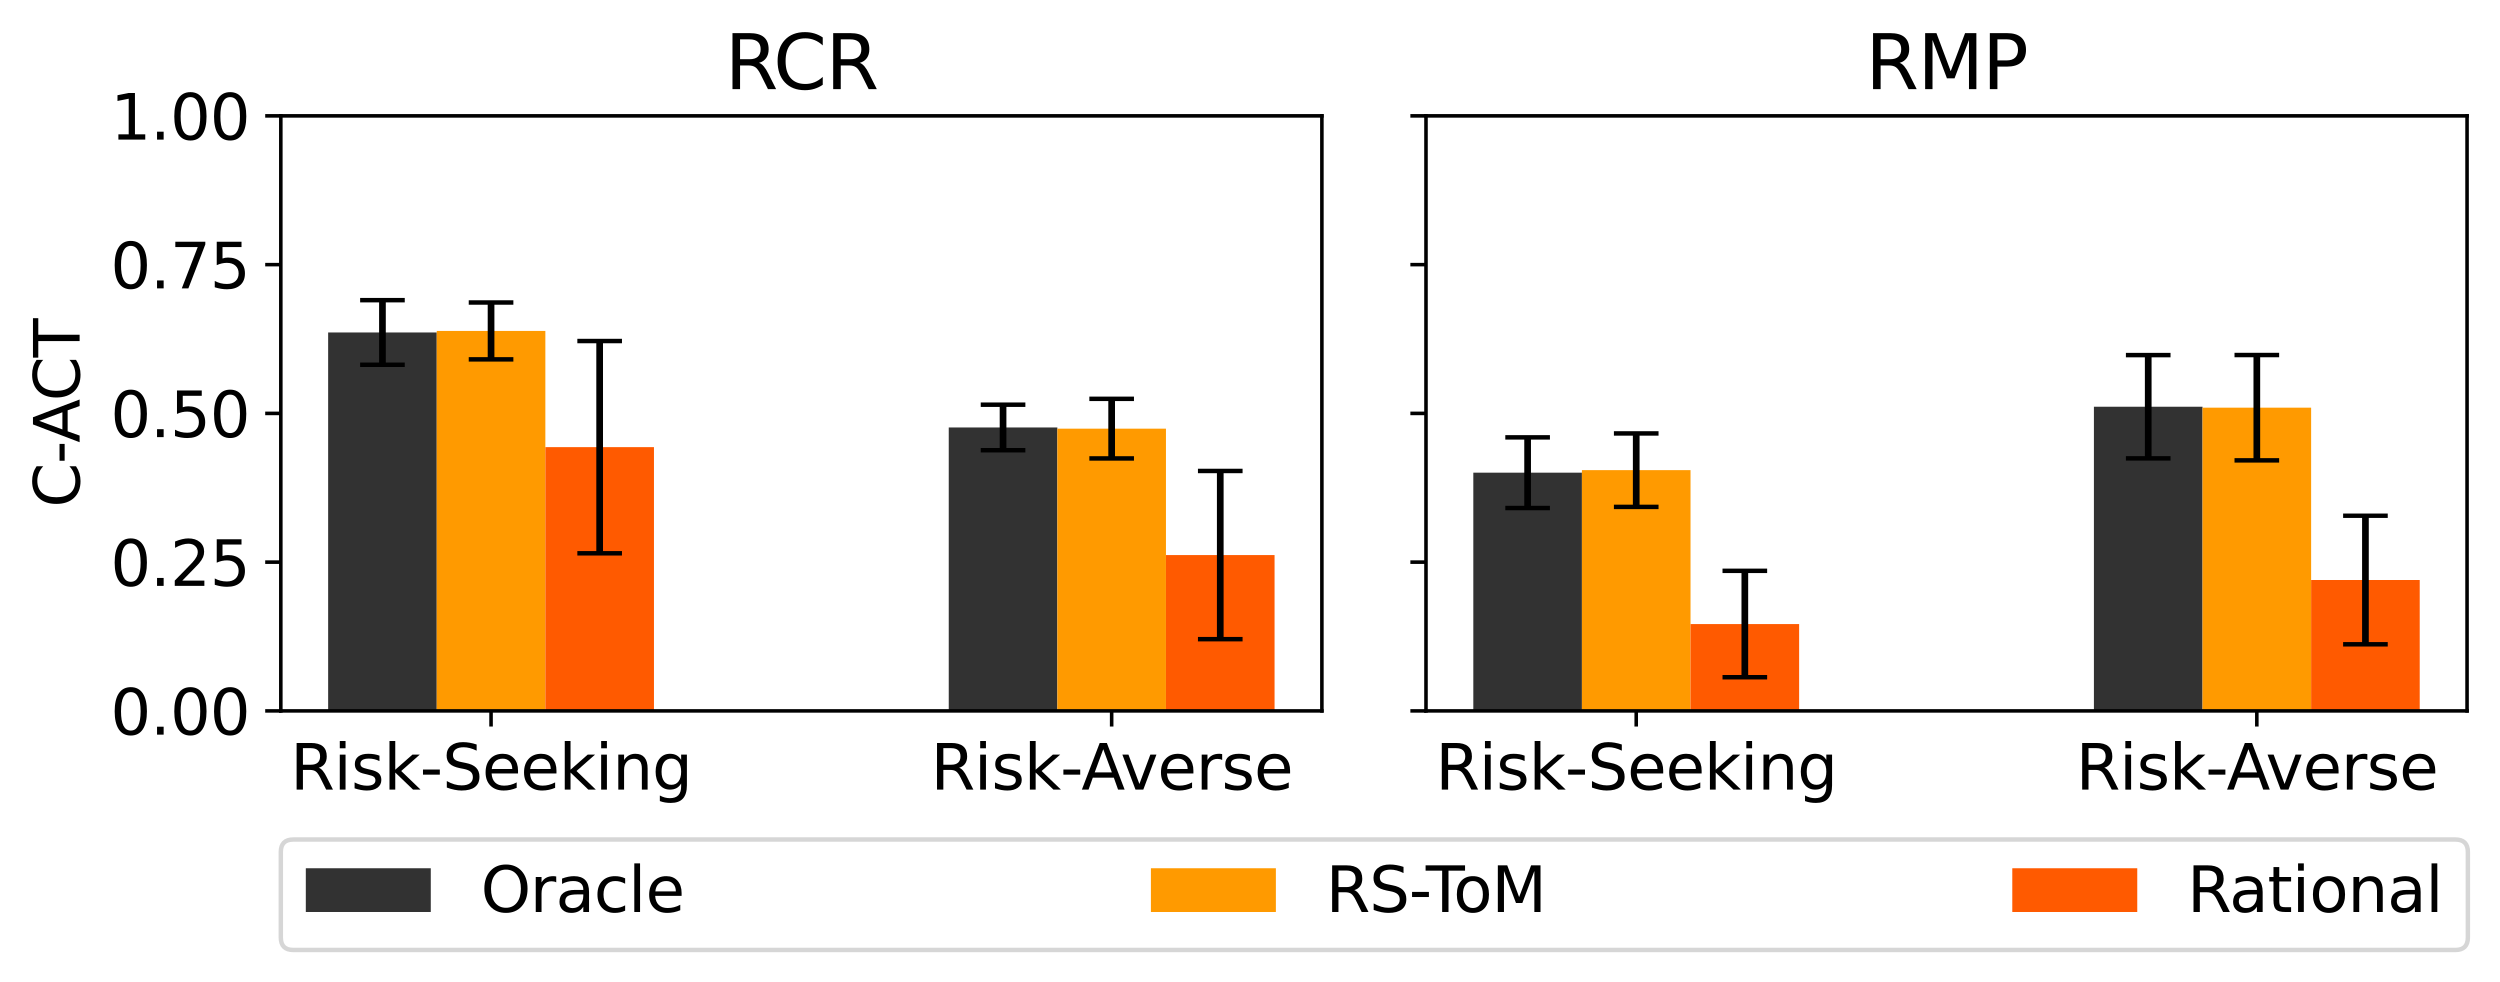 <?xml version="1.0" encoding="utf-8" standalone="no"?>
<!DOCTYPE svg PUBLIC "-//W3C//DTD SVG 1.1//EN"
  "http://www.w3.org/Graphics/SVG/1.1/DTD/svg11.dtd">
<svg xmlns:xlink="http://www.w3.org/1999/xlink" width="560.153pt" height="220.053pt" viewBox="0 0 560.153 220.053" xmlns="http://www.w3.org/2000/svg" version="1.1">
 <defs>
  <style type="text/css">*{stroke-linejoin: round; stroke-linecap: butt}</style>
 </defs>
 <g id="figure_1">
  <g id="patch_1">
   <path d="M 0 220.053 
L 560.153 220.053 
L 560.153 0 
L 0 0 
z
" style="fill: #ffffff"/>
  </g>
  <g id="axes_1">
   <g id="patch_2">
    <path d="M 62.921 159.285 
L 296.183 159.285 
L 296.183 25.965 
L 62.921 25.965 
z
" style="fill: #ffffff"/>
   </g>
   <g id="patch_3">
    <path d="M 73.524 159.285 
L 97.858 159.285 
L 97.858 74.488 
L 73.524 74.488 
z
" clip-path="url(#pb70df77860)" style="fill: #323232"/>
   </g>
   <g id="patch_4">
    <path d="M 212.577 159.285 
L 236.912 159.285 
L 236.912 95.778 
L 212.577 95.778 
z
" clip-path="url(#pb70df77860)" style="fill: #323232"/>
   </g>
   <g id="patch_5">
    <path d="M 97.858 159.285 
L 122.193 159.285 
L 122.193 74.146 
L 97.858 74.146 
z
" clip-path="url(#pb70df77860)" style="fill: #ff9a00"/>
   </g>
   <g id="patch_6">
    <path d="M 236.912 159.285 
L 261.246 159.285 
L 261.246 96.042 
L 236.912 96.042 
z
" clip-path="url(#pb70df77860)" style="fill: #ff9a00"/>
   </g>
   <g id="patch_7">
    <path d="M 122.193 159.285 
L 146.527 159.285 
L 146.527 100.19 
L 122.193 100.19 
z
" clip-path="url(#pb70df77860)" style="fill: #ff5a00"/>
   </g>
   <g id="patch_8">
    <path d="M 261.246 159.285 
L 285.58 159.285 
L 285.58 124.375 
L 261.246 124.375 
z
" clip-path="url(#pb70df77860)" style="fill: #ff5a00"/>
   </g>
   <g id="matplotlib.axis_1">
    <g id="xtick_1">
     <g id="line2d_1">
      <defs>
       <path id="mb12c69596c" d="M 0 0 
L 0 3.5 
" style="stroke: #000000; stroke-width: 0.8"/>
      </defs>
      <g>
       <use xlink:href="#mb12c69596c" x="110.026" y="159.285" style="stroke: #000000; stroke-width: 0.8"/>
      </g>
     </g>
     <g id="text_1">
      <!-- Risk-Seeking -->
      <g transform="translate(65.055 176.923) scale(0.14 -0.14)">
       <defs>
        <path id="DejaVuSans-52" d="M 2841 2188 
Q 3044 2119 3236 1894 
Q 3428 1669 3622 1275 
L 4263 0 
L 3584 0 
L 2988 1197 
Q 2756 1666 2539 1819 
Q 2322 1972 1947 1972 
L 1259 1972 
L 1259 0 
L 628 0 
L 628 4666 
L 2053 4666 
Q 2853 4666 3247 4331 
Q 3641 3997 3641 3322 
Q 3641 2881 3436 2590 
Q 3231 2300 2841 2188 
z
M 1259 4147 
L 1259 2491 
L 2053 2491 
Q 2509 2491 2742 2702 
Q 2975 2913 2975 3322 
Q 2975 3731 2742 3939 
Q 2509 4147 2053 4147 
L 1259 4147 
z
" transform="scale(0.016)"/>
        <path id="DejaVuSans-69" d="M 603 3500 
L 1178 3500 
L 1178 0 
L 603 0 
L 603 3500 
z
M 603 4863 
L 1178 4863 
L 1178 4134 
L 603 4134 
L 603 4863 
z
" transform="scale(0.016)"/>
        <path id="DejaVuSans-73" d="M 2834 3397 
L 2834 2853 
Q 2591 2978 2328 3040 
Q 2066 3103 1784 3103 
Q 1356 3103 1142 2972 
Q 928 2841 928 2578 
Q 928 2378 1081 2264 
Q 1234 2150 1697 2047 
L 1894 2003 
Q 2506 1872 2764 1633 
Q 3022 1394 3022 966 
Q 3022 478 2636 193 
Q 2250 -91 1575 -91 
Q 1294 -91 989 -36 
Q 684 19 347 128 
L 347 722 
Q 666 556 975 473 
Q 1284 391 1588 391 
Q 1994 391 2212 530 
Q 2431 669 2431 922 
Q 2431 1156 2273 1281 
Q 2116 1406 1581 1522 
L 1381 1569 
Q 847 1681 609 1914 
Q 372 2147 372 2553 
Q 372 3047 722 3315 
Q 1072 3584 1716 3584 
Q 2034 3584 2315 3537 
Q 2597 3491 2834 3397 
z
" transform="scale(0.016)"/>
        <path id="DejaVuSans-6b" d="M 581 4863 
L 1159 4863 
L 1159 1991 
L 2875 3500 
L 3609 3500 
L 1753 1863 
L 3688 0 
L 2938 0 
L 1159 1709 
L 1159 0 
L 581 0 
L 581 4863 
z
" transform="scale(0.016)"/>
        <path id="DejaVuSans-2d" d="M 313 2009 
L 1997 2009 
L 1997 1497 
L 313 1497 
L 313 2009 
z
" transform="scale(0.016)"/>
        <path id="DejaVuSans-53" d="M 3425 4513 
L 3425 3897 
Q 3066 4069 2747 4153 
Q 2428 4238 2131 4238 
Q 1616 4238 1336 4038 
Q 1056 3838 1056 3469 
Q 1056 3159 1242 3001 
Q 1428 2844 1947 2747 
L 2328 2669 
Q 3034 2534 3370 2195 
Q 3706 1856 3706 1288 
Q 3706 609 3251 259 
Q 2797 -91 1919 -91 
Q 1588 -91 1214 -16 
Q 841 59 441 206 
L 441 856 
Q 825 641 1194 531 
Q 1563 422 1919 422 
Q 2459 422 2753 634 
Q 3047 847 3047 1241 
Q 3047 1584 2836 1778 
Q 2625 1972 2144 2069 
L 1759 2144 
Q 1053 2284 737 2584 
Q 422 2884 422 3419 
Q 422 4038 858 4394 
Q 1294 4750 2059 4750 
Q 2388 4750 2728 4690 
Q 3069 4631 3425 4513 
z
" transform="scale(0.016)"/>
        <path id="DejaVuSans-65" d="M 3597 1894 
L 3597 1613 
L 953 1613 
Q 991 1019 1311 708 
Q 1631 397 2203 397 
Q 2534 397 2845 478 
Q 3156 559 3463 722 
L 3463 178 
Q 3153 47 2828 -22 
Q 2503 -91 2169 -91 
Q 1331 -91 842 396 
Q 353 884 353 1716 
Q 353 2575 817 3079 
Q 1281 3584 2069 3584 
Q 2775 3584 3186 3129 
Q 3597 2675 3597 1894 
z
M 3022 2063 
Q 3016 2534 2758 2815 
Q 2500 3097 2075 3097 
Q 1594 3097 1305 2825 
Q 1016 2553 972 2059 
L 3022 2063 
z
" transform="scale(0.016)"/>
        <path id="DejaVuSans-6e" d="M 3513 2113 
L 3513 0 
L 2938 0 
L 2938 2094 
Q 2938 2591 2744 2837 
Q 2550 3084 2163 3084 
Q 1697 3084 1428 2787 
Q 1159 2491 1159 1978 
L 1159 0 
L 581 0 
L 581 3500 
L 1159 3500 
L 1159 2956 
Q 1366 3272 1645 3428 
Q 1925 3584 2291 3584 
Q 2894 3584 3203 3211 
Q 3513 2838 3513 2113 
z
" transform="scale(0.016)"/>
        <path id="DejaVuSans-67" d="M 2906 1791 
Q 2906 2416 2648 2759 
Q 2391 3103 1925 3103 
Q 1463 3103 1205 2759 
Q 947 2416 947 1791 
Q 947 1169 1205 825 
Q 1463 481 1925 481 
Q 2391 481 2648 825 
Q 2906 1169 2906 1791 
z
M 3481 434 
Q 3481 -459 3084 -895 
Q 2688 -1331 1869 -1331 
Q 1566 -1331 1297 -1286 
Q 1028 -1241 775 -1147 
L 775 -588 
Q 1028 -725 1275 -790 
Q 1522 -856 1778 -856 
Q 2344 -856 2625 -561 
Q 2906 -266 2906 331 
L 2906 616 
Q 2728 306 2450 153 
Q 2172 0 1784 0 
Q 1141 0 747 490 
Q 353 981 353 1791 
Q 353 2603 747 3093 
Q 1141 3584 1784 3584 
Q 2172 3584 2450 3431 
Q 2728 3278 2906 2969 
L 2906 3500 
L 3481 3500 
L 3481 434 
z
" transform="scale(0.016)"/>
       </defs>
       <use xlink:href="#DejaVuSans-52"/>
       <use xlink:href="#DejaVuSans-69" x="69.482"/>
       <use xlink:href="#DejaVuSans-73" x="97.266"/>
       <use xlink:href="#DejaVuSans-6b" x="149.365"/>
       <use xlink:href="#DejaVuSans-2d" x="207.275"/>
       <use xlink:href="#DejaVuSans-53" x="243.359"/>
       <use xlink:href="#DejaVuSans-65" x="306.836"/>
       <use xlink:href="#DejaVuSans-65" x="368.359"/>
       <use xlink:href="#DejaVuSans-6b" x="429.883"/>
       <use xlink:href="#DejaVuSans-69" x="487.793"/>
       <use xlink:href="#DejaVuSans-6e" x="515.576"/>
       <use xlink:href="#DejaVuSans-67" x="578.955"/>
      </g>
     </g>
    </g>
    <g id="xtick_2">
     <g id="line2d_2">
      <g>
       <use xlink:href="#mb12c69596c" x="249.079" y="159.285" style="stroke: #000000; stroke-width: 0.8"/>
      </g>
     </g>
     <g id="text_2">
      <!-- Risk-Averse -->
      <g transform="translate(208.543 176.923) scale(0.14 -0.14)">
       <defs>
        <path id="DejaVuSans-41" d="M 2188 4044 
L 1331 1722 
L 3047 1722 
L 2188 4044 
z
M 1831 4666 
L 2547 4666 
L 4325 0 
L 3669 0 
L 3244 1197 
L 1141 1197 
L 716 0 
L 50 0 
L 1831 4666 
z
" transform="scale(0.016)"/>
        <path id="DejaVuSans-76" d="M 191 3500 
L 800 3500 
L 1894 563 
L 2988 3500 
L 3597 3500 
L 2284 0 
L 1503 0 
L 191 3500 
z
" transform="scale(0.016)"/>
        <path id="DejaVuSans-72" d="M 2631 2963 
Q 2534 3019 2420 3045 
Q 2306 3072 2169 3072 
Q 1681 3072 1420 2755 
Q 1159 2438 1159 1844 
L 1159 0 
L 581 0 
L 581 3500 
L 1159 3500 
L 1159 2956 
Q 1341 3275 1631 3429 
Q 1922 3584 2338 3584 
Q 2397 3584 2469 3576 
Q 2541 3569 2628 3553 
L 2631 2963 
z
" transform="scale(0.016)"/>
       </defs>
       <use xlink:href="#DejaVuSans-52"/>
       <use xlink:href="#DejaVuSans-69" x="69.482"/>
       <use xlink:href="#DejaVuSans-73" x="97.266"/>
       <use xlink:href="#DejaVuSans-6b" x="149.365"/>
       <use xlink:href="#DejaVuSans-2d" x="207.275"/>
       <use xlink:href="#DejaVuSans-41" x="241.109"/>
       <use xlink:href="#DejaVuSans-76" x="303.643"/>
       <use xlink:href="#DejaVuSans-65" x="362.822"/>
       <use xlink:href="#DejaVuSans-72" x="424.346"/>
       <use xlink:href="#DejaVuSans-73" x="465.459"/>
       <use xlink:href="#DejaVuSans-65" x="517.559"/>
      </g>
     </g>
    </g>
   </g>
   <g id="matplotlib.axis_2">
    <g id="ytick_1">
     <g id="line2d_3">
      <defs>
       <path id="m7182c034f0" d="M 0 0 
L -3.5 0 
" style="stroke: #000000; stroke-width: 0.8"/>
      </defs>
      <g>
       <use xlink:href="#m7182c034f0" x="62.921" y="159.285" style="stroke: #000000; stroke-width: 0.8"/>
      </g>
     </g>
     <g id="text_3">
      <!-- 0.00 -->
      <g transform="translate(24.749 164.604) scale(0.14 -0.14)">
       <defs>
        <path id="DejaVuSans-30" d="M 2034 4250 
Q 1547 4250 1301 3770 
Q 1056 3291 1056 2328 
Q 1056 1369 1301 889 
Q 1547 409 2034 409 
Q 2525 409 2770 889 
Q 3016 1369 3016 2328 
Q 3016 3291 2770 3770 
Q 2525 4250 2034 4250 
z
M 2034 4750 
Q 2819 4750 3233 4129 
Q 3647 3509 3647 2328 
Q 3647 1150 3233 529 
Q 2819 -91 2034 -91 
Q 1250 -91 836 529 
Q 422 1150 422 2328 
Q 422 3509 836 4129 
Q 1250 4750 2034 4750 
z
" transform="scale(0.016)"/>
        <path id="DejaVuSans-2e" d="M 684 794 
L 1344 794 
L 1344 0 
L 684 0 
L 684 794 
z
" transform="scale(0.016)"/>
       </defs>
       <use xlink:href="#DejaVuSans-30"/>
       <use xlink:href="#DejaVuSans-2e" x="63.623"/>
       <use xlink:href="#DejaVuSans-30" x="95.41"/>
       <use xlink:href="#DejaVuSans-30" x="159.033"/>
      </g>
     </g>
    </g>
    <g id="ytick_2">
     <g id="line2d_4">
      <g>
       <use xlink:href="#m7182c034f0" x="62.921" y="125.955" style="stroke: #000000; stroke-width: 0.8"/>
      </g>
     </g>
     <g id="text_4">
      <!-- 0.25 -->
      <g transform="translate(24.749 131.274) scale(0.14 -0.14)">
       <defs>
        <path id="DejaVuSans-32" d="M 1228 531 
L 3431 531 
L 3431 0 
L 469 0 
L 469 531 
Q 828 903 1448 1529 
Q 2069 2156 2228 2338 
Q 2531 2678 2651 2914 
Q 2772 3150 2772 3378 
Q 2772 3750 2511 3984 
Q 2250 4219 1831 4219 
Q 1534 4219 1204 4116 
Q 875 4013 500 3803 
L 500 4441 
Q 881 4594 1212 4672 
Q 1544 4750 1819 4750 
Q 2544 4750 2975 4387 
Q 3406 4025 3406 3419 
Q 3406 3131 3298 2873 
Q 3191 2616 2906 2266 
Q 2828 2175 2409 1742 
Q 1991 1309 1228 531 
z
" transform="scale(0.016)"/>
        <path id="DejaVuSans-35" d="M 691 4666 
L 3169 4666 
L 3169 4134 
L 1269 4134 
L 1269 2991 
Q 1406 3038 1543 3061 
Q 1681 3084 1819 3084 
Q 2600 3084 3056 2656 
Q 3513 2228 3513 1497 
Q 3513 744 3044 326 
Q 2575 -91 1722 -91 
Q 1428 -91 1123 -41 
Q 819 9 494 109 
L 494 744 
Q 775 591 1075 516 
Q 1375 441 1709 441 
Q 2250 441 2565 725 
Q 2881 1009 2881 1497 
Q 2881 1984 2565 2268 
Q 2250 2553 1709 2553 
Q 1456 2553 1204 2497 
Q 953 2441 691 2322 
L 691 4666 
z
" transform="scale(0.016)"/>
       </defs>
       <use xlink:href="#DejaVuSans-30"/>
       <use xlink:href="#DejaVuSans-2e" x="63.623"/>
       <use xlink:href="#DejaVuSans-32" x="95.41"/>
       <use xlink:href="#DejaVuSans-35" x="159.033"/>
      </g>
     </g>
    </g>
    <g id="ytick_3">
     <g id="line2d_5">
      <g>
       <use xlink:href="#m7182c034f0" x="62.921" y="92.625" style="stroke: #000000; stroke-width: 0.8"/>
      </g>
     </g>
     <g id="text_5">
      <!-- 0.50 -->
      <g transform="translate(24.749 97.944) scale(0.14 -0.14)">
       <use xlink:href="#DejaVuSans-30"/>
       <use xlink:href="#DejaVuSans-2e" x="63.623"/>
       <use xlink:href="#DejaVuSans-35" x="95.41"/>
       <use xlink:href="#DejaVuSans-30" x="159.033"/>
      </g>
     </g>
    </g>
    <g id="ytick_4">
     <g id="line2d_6">
      <g>
       <use xlink:href="#m7182c034f0" x="62.921" y="59.295" style="stroke: #000000; stroke-width: 0.8"/>
      </g>
     </g>
     <g id="text_6">
      <!-- 0.75 -->
      <g transform="translate(24.749 64.614) scale(0.14 -0.14)">
       <defs>
        <path id="DejaVuSans-37" d="M 525 4666 
L 3525 4666 
L 3525 4397 
L 1831 0 
L 1172 0 
L 2766 4134 
L 525 4134 
L 525 4666 
z
" transform="scale(0.016)"/>
       </defs>
       <use xlink:href="#DejaVuSans-30"/>
       <use xlink:href="#DejaVuSans-2e" x="63.623"/>
       <use xlink:href="#DejaVuSans-37" x="95.41"/>
       <use xlink:href="#DejaVuSans-35" x="159.033"/>
      </g>
     </g>
    </g>
    <g id="ytick_5">
     <g id="line2d_7">
      <g>
       <use xlink:href="#m7182c034f0" x="62.921" y="25.965" style="stroke: #000000; stroke-width: 0.8"/>
      </g>
     </g>
     <g id="text_7">
      <!-- 1.00 -->
      <g transform="translate(24.749 31.284) scale(0.14 -0.14)">
       <defs>
        <path id="DejaVuSans-31" d="M 794 531 
L 1825 531 
L 1825 4091 
L 703 3866 
L 703 4441 
L 1819 4666 
L 2450 4666 
L 2450 531 
L 3481 531 
L 3481 0 
L 794 0 
L 794 531 
z
" transform="scale(0.016)"/>
       </defs>
       <use xlink:href="#DejaVuSans-31"/>
       <use xlink:href="#DejaVuSans-2e" x="63.623"/>
       <use xlink:href="#DejaVuSans-30" x="95.41"/>
       <use xlink:href="#DejaVuSans-30" x="159.033"/>
      </g>
     </g>
    </g>
    <g id="text_8">
     <!-- C-ACT -->
     <g transform="translate(17.838 113.711) rotate(-90) scale(0.14 -0.14)">
      <defs>
       <path id="DejaVuSans-43" d="M 4122 4306 
L 4122 3641 
Q 3803 3938 3442 4084 
Q 3081 4231 2675 4231 
Q 1875 4231 1450 3742 
Q 1025 3253 1025 2328 
Q 1025 1406 1450 917 
Q 1875 428 2675 428 
Q 3081 428 3442 575 
Q 3803 722 4122 1019 
L 4122 359 
Q 3791 134 3420 21 
Q 3050 -91 2638 -91 
Q 1578 -91 968 557 
Q 359 1206 359 2328 
Q 359 3453 968 4101 
Q 1578 4750 2638 4750 
Q 3056 4750 3426 4639 
Q 3797 4528 4122 4306 
z
" transform="scale(0.016)"/>
       <path id="DejaVuSans-54" d="M -19 4666 
L 3928 4666 
L 3928 4134 
L 2272 4134 
L 2272 0 
L 1638 0 
L 1638 4134 
L -19 4134 
L -19 4666 
z
" transform="scale(0.016)"/>
      </defs>
      <use xlink:href="#DejaVuSans-43"/>
      <use xlink:href="#DejaVuSans-2d" x="69.824"/>
      <use xlink:href="#DejaVuSans-41" x="103.658"/>
      <use xlink:href="#DejaVuSans-43" x="170.316"/>
      <use xlink:href="#DejaVuSans-54" x="240.141"/>
     </g>
    </g>
   </g>
   <g id="LineCollection_1">
    <path d="M 85.691 81.725 
L 85.691 67.252 
" clip-path="url(#pb70df77860)" style="fill: none; stroke: #000000; stroke-width: 1.5"/>
    <path d="M 224.745 100.873 
L 224.745 90.683 
" clip-path="url(#pb70df77860)" style="fill: none; stroke: #000000; stroke-width: 1.5"/>
   </g>
   <g id="line2d_8">
    <defs>
     <path id="m8e18209b7f" d="M 5 0 
L -5 -0 
" style="stroke: #000000"/>
    </defs>
    <g clip-path="url(#pb70df77860)">
     <use xlink:href="#m8e18209b7f" x="85.691" y="81.725" style="stroke: #000000"/>
     <use xlink:href="#m8e18209b7f" x="224.745" y="100.873" style="stroke: #000000"/>
    </g>
   </g>
   <g id="line2d_9">
    <g clip-path="url(#pb70df77860)">
     <use xlink:href="#m8e18209b7f" x="85.691" y="67.252" style="stroke: #000000"/>
     <use xlink:href="#m8e18209b7f" x="224.745" y="90.683" style="stroke: #000000"/>
    </g>
   </g>
   <g id="LineCollection_2">
    <path d="M 110.026 80.518 
L 110.026 67.774 
" clip-path="url(#pb70df77860)" style="fill: none; stroke: #000000; stroke-width: 1.5"/>
    <path d="M 249.079 102.721 
L 249.079 89.363 
" clip-path="url(#pb70df77860)" style="fill: none; stroke: #000000; stroke-width: 1.5"/>
   </g>
   <g id="line2d_10">
    <g clip-path="url(#pb70df77860)">
     <use xlink:href="#m8e18209b7f" x="110.026" y="80.518" style="stroke: #000000"/>
     <use xlink:href="#m8e18209b7f" x="249.079" y="102.721" style="stroke: #000000"/>
    </g>
   </g>
   <g id="line2d_11">
    <g clip-path="url(#pb70df77860)">
     <use xlink:href="#m8e18209b7f" x="110.026" y="67.774" style="stroke: #000000"/>
     <use xlink:href="#m8e18209b7f" x="249.079" y="89.363" style="stroke: #000000"/>
    </g>
   </g>
   <g id="LineCollection_3">
    <path d="M 134.36 123.972 
L 134.36 76.409 
" clip-path="url(#pb70df77860)" style="fill: none; stroke: #000000; stroke-width: 1.5"/>
    <path d="M 273.413 143.219 
L 273.413 105.53 
" clip-path="url(#pb70df77860)" style="fill: none; stroke: #000000; stroke-width: 1.5"/>
   </g>
   <g id="line2d_12">
    <g clip-path="url(#pb70df77860)">
     <use xlink:href="#m8e18209b7f" x="134.36" y="123.972" style="stroke: #000000"/>
     <use xlink:href="#m8e18209b7f" x="273.413" y="143.219" style="stroke: #000000"/>
    </g>
   </g>
   <g id="line2d_13">
    <g clip-path="url(#pb70df77860)">
     <use xlink:href="#m8e18209b7f" x="134.36" y="76.409" style="stroke: #000000"/>
     <use xlink:href="#m8e18209b7f" x="273.413" y="105.53" style="stroke: #000000"/>
    </g>
   </g>
   <g id="patch_9">
    <path d="M 62.921 159.285 
L 62.921 25.965 
" style="fill: none; stroke: #000000; stroke-width: 0.8; stroke-linejoin: miter; stroke-linecap: square"/>
   </g>
   <g id="patch_10">
    <path d="M 296.183 159.285 
L 296.183 25.965 
" style="fill: none; stroke: #000000; stroke-width: 0.8; stroke-linejoin: miter; stroke-linecap: square"/>
   </g>
   <g id="patch_11">
    <path d="M 62.921 159.285 
L 296.183 159.285 
" style="fill: none; stroke: #000000; stroke-width: 0.8; stroke-linejoin: miter; stroke-linecap: square"/>
   </g>
   <g id="patch_12">
    <path d="M 62.921 25.965 
L 296.183 25.965 
" style="fill: none; stroke: #000000; stroke-width: 0.8; stroke-linejoin: miter; stroke-linecap: square"/>
   </g>
   <g id="text_9">
    <!-- RCR -->
    <g transform="translate(162.433 19.965) scale(0.168 -0.168)">
     <use xlink:href="#DejaVuSans-52"/>
     <use xlink:href="#DejaVuSans-43" x="64.482"/>
     <use xlink:href="#DejaVuSans-52" x="134.307"/>
    </g>
   </g>
  </g>
  <g id="axes_2">
   <g id="patch_13">
    <path d="M 319.509 159.285 
L 552.771 159.285 
L 552.771 25.965 
L 319.509 25.965 
z
" style="fill: #ffffff"/>
   </g>
   <g id="patch_14">
    <path d="M 330.112 159.285 
L 354.446 159.285 
L 354.446 105.911 
L 330.112 105.911 
z
" clip-path="url(#p2357b75ae6)" style="fill: #323232"/>
   </g>
   <g id="patch_15">
    <path d="M 469.165 159.285 
L 493.5 159.285 
L 493.5 91.132 
L 469.165 91.132 
z
" clip-path="url(#p2357b75ae6)" style="fill: #323232"/>
   </g>
   <g id="patch_16">
    <path d="M 354.446 159.285 
L 378.781 159.285 
L 378.781 105.342 
L 354.446 105.342 
z
" clip-path="url(#p2357b75ae6)" style="fill: #ff9a00"/>
   </g>
   <g id="patch_17">
    <path d="M 493.5 159.285 
L 517.834 159.285 
L 517.834 91.349 
L 493.5 91.349 
z
" clip-path="url(#p2357b75ae6)" style="fill: #ff9a00"/>
   </g>
   <g id="patch_18">
    <path d="M 378.781 159.285 
L 403.115 159.285 
L 403.115 139.822 
L 378.781 139.822 
z
" clip-path="url(#p2357b75ae6)" style="fill: #ff5a00"/>
   </g>
   <g id="patch_19">
    <path d="M 517.834 159.285 
L 542.168 159.285 
L 542.168 129.961 
L 517.834 129.961 
z
" clip-path="url(#p2357b75ae6)" style="fill: #ff5a00"/>
   </g>
   <g id="matplotlib.axis_3">
    <g id="xtick_3">
     <g id="line2d_14">
      <g>
       <use xlink:href="#mb12c69596c" x="366.614" y="159.285" style="stroke: #000000; stroke-width: 0.8"/>
      </g>
     </g>
     <g id="text_10">
      <!-- Risk-Seeking -->
      <g transform="translate(321.643 176.923) scale(0.14 -0.14)">
       <use xlink:href="#DejaVuSans-52"/>
       <use xlink:href="#DejaVuSans-69" x="69.482"/>
       <use xlink:href="#DejaVuSans-73" x="97.266"/>
       <use xlink:href="#DejaVuSans-6b" x="149.365"/>
       <use xlink:href="#DejaVuSans-2d" x="207.275"/>
       <use xlink:href="#DejaVuSans-53" x="243.359"/>
       <use xlink:href="#DejaVuSans-65" x="306.836"/>
       <use xlink:href="#DejaVuSans-65" x="368.359"/>
       <use xlink:href="#DejaVuSans-6b" x="429.883"/>
       <use xlink:href="#DejaVuSans-69" x="487.793"/>
       <use xlink:href="#DejaVuSans-6e" x="515.576"/>
       <use xlink:href="#DejaVuSans-67" x="578.955"/>
      </g>
     </g>
    </g>
    <g id="xtick_4">
     <g id="line2d_15">
      <g>
       <use xlink:href="#mb12c69596c" x="505.667" y="159.285" style="stroke: #000000; stroke-width: 0.8"/>
      </g>
     </g>
     <g id="text_11">
      <!-- Risk-Averse -->
      <g transform="translate(465.131 176.923) scale(0.14 -0.14)">
       <use xlink:href="#DejaVuSans-52"/>
       <use xlink:href="#DejaVuSans-69" x="69.482"/>
       <use xlink:href="#DejaVuSans-73" x="97.266"/>
       <use xlink:href="#DejaVuSans-6b" x="149.365"/>
       <use xlink:href="#DejaVuSans-2d" x="207.275"/>
       <use xlink:href="#DejaVuSans-41" x="241.109"/>
       <use xlink:href="#DejaVuSans-76" x="303.643"/>
       <use xlink:href="#DejaVuSans-65" x="362.822"/>
       <use xlink:href="#DejaVuSans-72" x="424.346"/>
       <use xlink:href="#DejaVuSans-73" x="465.459"/>
       <use xlink:href="#DejaVuSans-65" x="517.559"/>
      </g>
     </g>
    </g>
   </g>
   <g id="matplotlib.axis_4">
    <g id="ytick_6">
     <g id="line2d_16">
      <g>
       <use xlink:href="#m7182c034f0" x="319.509" y="159.285" style="stroke: #000000; stroke-width: 0.8"/>
      </g>
     </g>
    </g>
    <g id="ytick_7">
     <g id="line2d_17">
      <g>
       <use xlink:href="#m7182c034f0" x="319.509" y="125.955" style="stroke: #000000; stroke-width: 0.8"/>
      </g>
     </g>
    </g>
    <g id="ytick_8">
     <g id="line2d_18">
      <g>
       <use xlink:href="#m7182c034f0" x="319.509" y="92.625" style="stroke: #000000; stroke-width: 0.8"/>
      </g>
     </g>
    </g>
    <g id="ytick_9">
     <g id="line2d_19">
      <g>
       <use xlink:href="#m7182c034f0" x="319.509" y="59.295" style="stroke: #000000; stroke-width: 0.8"/>
      </g>
     </g>
    </g>
    <g id="ytick_10">
     <g id="line2d_20">
      <g>
       <use xlink:href="#m7182c034f0" x="319.509" y="25.965" style="stroke: #000000; stroke-width: 0.8"/>
      </g>
     </g>
    </g>
   </g>
   <g id="LineCollection_4">
    <path d="M 342.279 113.83 
L 342.279 97.992 
" clip-path="url(#p2357b75ae6)" style="fill: none; stroke: #000000; stroke-width: 1.5"/>
    <path d="M 481.333 102.7 
L 481.333 79.564 
" clip-path="url(#p2357b75ae6)" style="fill: none; stroke: #000000; stroke-width: 1.5"/>
   </g>
   <g id="line2d_21">
    <g clip-path="url(#p2357b75ae6)">
     <use xlink:href="#m8e18209b7f" x="342.279" y="113.83" style="stroke: #000000"/>
     <use xlink:href="#m8e18209b7f" x="481.333" y="102.7" style="stroke: #000000"/>
    </g>
   </g>
   <g id="line2d_22">
    <g clip-path="url(#p2357b75ae6)">
     <use xlink:href="#m8e18209b7f" x="342.279" y="97.992" style="stroke: #000000"/>
     <use xlink:href="#m8e18209b7f" x="481.333" y="79.564" style="stroke: #000000"/>
    </g>
   </g>
   <g id="LineCollection_5">
    <path d="M 366.614 113.572 
L 366.614 97.112 
" clip-path="url(#p2357b75ae6)" style="fill: none; stroke: #000000; stroke-width: 1.5"/>
    <path d="M 505.667 103.148 
L 505.667 79.55 
" clip-path="url(#p2357b75ae6)" style="fill: none; stroke: #000000; stroke-width: 1.5"/>
   </g>
   <g id="line2d_23">
    <g clip-path="url(#p2357b75ae6)">
     <use xlink:href="#m8e18209b7f" x="366.614" y="113.572" style="stroke: #000000"/>
     <use xlink:href="#m8e18209b7f" x="505.667" y="103.148" style="stroke: #000000"/>
    </g>
   </g>
   <g id="line2d_24">
    <g clip-path="url(#p2357b75ae6)">
     <use xlink:href="#m8e18209b7f" x="366.614" y="97.112" style="stroke: #000000"/>
     <use xlink:href="#m8e18209b7f" x="505.667" y="79.55" style="stroke: #000000"/>
    </g>
   </g>
   <g id="LineCollection_6">
    <path d="M 390.948 151.739 
L 390.948 127.904 
" clip-path="url(#p2357b75ae6)" style="fill: none; stroke: #000000; stroke-width: 1.5"/>
    <path d="M 530.001 144.366 
L 530.001 115.555 
" clip-path="url(#p2357b75ae6)" style="fill: none; stroke: #000000; stroke-width: 1.5"/>
   </g>
   <g id="line2d_25">
    <g clip-path="url(#p2357b75ae6)">
     <use xlink:href="#m8e18209b7f" x="390.948" y="151.739" style="stroke: #000000"/>
     <use xlink:href="#m8e18209b7f" x="530.001" y="144.366" style="stroke: #000000"/>
    </g>
   </g>
   <g id="line2d_26">
    <g clip-path="url(#p2357b75ae6)">
     <use xlink:href="#m8e18209b7f" x="390.948" y="127.904" style="stroke: #000000"/>
     <use xlink:href="#m8e18209b7f" x="530.001" y="115.555" style="stroke: #000000"/>
    </g>
   </g>
   <g id="patch_20">
    <path d="M 319.509 159.285 
L 319.509 25.965 
" style="fill: none; stroke: #000000; stroke-width: 0.8; stroke-linejoin: miter; stroke-linecap: square"/>
   </g>
   <g id="patch_21">
    <path d="M 552.771 159.285 
L 552.771 25.965 
" style="fill: none; stroke: #000000; stroke-width: 0.8; stroke-linejoin: miter; stroke-linecap: square"/>
   </g>
   <g id="patch_22">
    <path d="M 319.509 159.285 
L 552.771 159.285 
" style="fill: none; stroke: #000000; stroke-width: 0.8; stroke-linejoin: miter; stroke-linecap: square"/>
   </g>
   <g id="patch_23">
    <path d="M 319.509 25.965 
L 552.771 25.965 
" style="fill: none; stroke: #000000; stroke-width: 0.8; stroke-linejoin: miter; stroke-linecap: square"/>
   </g>
   <g id="text_12">
    <!-- RMP -->
    <g transform="translate(417.991 19.965) scale(0.168 -0.168)">
     <defs>
      <path id="DejaVuSans-4d" d="M 628 4666 
L 1569 4666 
L 2759 1491 
L 3956 4666 
L 4897 4666 
L 4897 0 
L 4281 0 
L 4281 4097 
L 3078 897 
L 2444 897 
L 1241 4097 
L 1241 0 
L 628 0 
L 628 4666 
z
" transform="scale(0.016)"/>
      <path id="DejaVuSans-50" d="M 1259 4147 
L 1259 2394 
L 2053 2394 
Q 2494 2394 2734 2622 
Q 2975 2850 2975 3272 
Q 2975 3691 2734 3919 
Q 2494 4147 2053 4147 
L 1259 4147 
z
M 628 4666 
L 2053 4666 
Q 2838 4666 3239 4311 
Q 3641 3956 3641 3272 
Q 3641 2581 3239 2228 
Q 2838 1875 2053 1875 
L 1259 1875 
L 1259 0 
L 628 0 
L 628 4666 
z
" transform="scale(0.016)"/>
     </defs>
     <use xlink:href="#DejaVuSans-52"/>
     <use xlink:href="#DejaVuSans-4d" x="69.482"/>
     <use xlink:href="#DejaVuSans-50" x="155.762"/>
    </g>
   </g>
   <g id="legend_1">
    <g id="patch_24">
     <path d="M 65.721 212.853 
L 550.153 212.853 
Q 552.953 212.853 552.953 210.053 
L 552.953 190.904 
Q 552.953 188.104 550.153 188.104 
L 65.721 188.104 
Q 62.921 188.104 62.921 190.904 
L 62.921 210.053 
Q 62.921 212.853 65.721 212.853 
z
" style="fill: #ffffff; opacity: 0.8; stroke: #cccccc; stroke-linejoin: miter"/>
    </g>
    <g id="patch_25">
     <path d="M 68.521 204.342 
L 96.521 204.342 
L 96.521 194.542 
L 68.521 194.542 
z
" style="fill: #323232"/>
    </g>
    <g id="text_13">
     <!-- Oracle -->
     <g transform="translate(107.721 204.342) scale(0.14 -0.14)">
      <defs>
       <path id="DejaVuSans-4f" d="M 2522 4238 
Q 1834 4238 1429 3725 
Q 1025 3213 1025 2328 
Q 1025 1447 1429 934 
Q 1834 422 2522 422 
Q 3209 422 3611 934 
Q 4013 1447 4013 2328 
Q 4013 3213 3611 3725 
Q 3209 4238 2522 4238 
z
M 2522 4750 
Q 3503 4750 4090 4092 
Q 4678 3434 4678 2328 
Q 4678 1225 4090 567 
Q 3503 -91 2522 -91 
Q 1538 -91 948 565 
Q 359 1222 359 2328 
Q 359 3434 948 4092 
Q 1538 4750 2522 4750 
z
" transform="scale(0.016)"/>
       <path id="DejaVuSans-61" d="M 2194 1759 
Q 1497 1759 1228 1600 
Q 959 1441 959 1056 
Q 959 750 1161 570 
Q 1363 391 1709 391 
Q 2188 391 2477 730 
Q 2766 1069 2766 1631 
L 2766 1759 
L 2194 1759 
z
M 3341 1997 
L 3341 0 
L 2766 0 
L 2766 531 
Q 2569 213 2275 61 
Q 1981 -91 1556 -91 
Q 1019 -91 701 211 
Q 384 513 384 1019 
Q 384 1609 779 1909 
Q 1175 2209 1959 2209 
L 2766 2209 
L 2766 2266 
Q 2766 2663 2505 2880 
Q 2244 3097 1772 3097 
Q 1472 3097 1187 3025 
Q 903 2953 641 2809 
L 641 3341 
Q 956 3463 1253 3523 
Q 1550 3584 1831 3584 
Q 2591 3584 2966 3190 
Q 3341 2797 3341 1997 
z
" transform="scale(0.016)"/>
       <path id="DejaVuSans-63" d="M 3122 3366 
L 3122 2828 
Q 2878 2963 2633 3030 
Q 2388 3097 2138 3097 
Q 1578 3097 1268 2742 
Q 959 2388 959 1747 
Q 959 1106 1268 751 
Q 1578 397 2138 397 
Q 2388 397 2633 464 
Q 2878 531 3122 666 
L 3122 134 
Q 2881 22 2623 -34 
Q 2366 -91 2075 -91 
Q 1284 -91 818 406 
Q 353 903 353 1747 
Q 353 2603 823 3093 
Q 1294 3584 2113 3584 
Q 2378 3584 2631 3529 
Q 2884 3475 3122 3366 
z
" transform="scale(0.016)"/>
       <path id="DejaVuSans-6c" d="M 603 4863 
L 1178 4863 
L 1178 0 
L 603 0 
L 603 4863 
z
" transform="scale(0.016)"/>
      </defs>
      <use xlink:href="#DejaVuSans-4f"/>
      <use xlink:href="#DejaVuSans-72" x="78.711"/>
      <use xlink:href="#DejaVuSans-61" x="119.824"/>
      <use xlink:href="#DejaVuSans-63" x="181.104"/>
      <use xlink:href="#DejaVuSans-6c" x="236.084"/>
      <use xlink:href="#DejaVuSans-65" x="263.867"/>
     </g>
    </g>
    <g id="patch_26">
     <path d="M 257.874 204.342 
L 285.874 204.342 
L 285.874 194.542 
L 257.874 194.542 
z
" style="fill: #ff9a00"/>
    </g>
    <g id="text_14">
     <!-- RS-ToM -->
     <g transform="translate(297.074 204.342) scale(0.14 -0.14)">
      <defs>
       <path id="DejaVuSans-6f" d="M 1959 3097 
Q 1497 3097 1228 2736 
Q 959 2375 959 1747 
Q 959 1119 1226 758 
Q 1494 397 1959 397 
Q 2419 397 2687 759 
Q 2956 1122 2956 1747 
Q 2956 2369 2687 2733 
Q 2419 3097 1959 3097 
z
M 1959 3584 
Q 2709 3584 3137 3096 
Q 3566 2609 3566 1747 
Q 3566 888 3137 398 
Q 2709 -91 1959 -91 
Q 1206 -91 779 398 
Q 353 888 353 1747 
Q 353 2609 779 3096 
Q 1206 3584 1959 3584 
z
" transform="scale(0.016)"/>
      </defs>
      <use xlink:href="#DejaVuSans-52"/>
      <use xlink:href="#DejaVuSans-53" x="69.482"/>
      <use xlink:href="#DejaVuSans-2d" x="132.959"/>
      <use xlink:href="#DejaVuSans-54" x="159.918"/>
      <use xlink:href="#DejaVuSans-6f" x="204.002"/>
      <use xlink:href="#DejaVuSans-4d" x="265.184"/>
     </g>
    </g>
    <g id="patch_27">
     <path d="M 450.876 204.342 
L 478.876 204.342 
L 478.876 194.542 
L 450.876 194.542 
z
" style="fill: #ff5a00"/>
    </g>
    <g id="text_15">
     <!-- Rational -->
     <g transform="translate(490.076 204.342) scale(0.14 -0.14)">
      <defs>
       <path id="DejaVuSans-74" d="M 1172 4494 
L 1172 3500 
L 2356 3500 
L 2356 3053 
L 1172 3053 
L 1172 1153 
Q 1172 725 1289 603 
Q 1406 481 1766 481 
L 2356 481 
L 2356 0 
L 1766 0 
Q 1100 0 847 248 
Q 594 497 594 1153 
L 594 3053 
L 172 3053 
L 172 3500 
L 594 3500 
L 594 4494 
L 1172 4494 
z
" transform="scale(0.016)"/>
      </defs>
      <use xlink:href="#DejaVuSans-52"/>
      <use xlink:href="#DejaVuSans-61" x="67.232"/>
      <use xlink:href="#DejaVuSans-74" x="128.512"/>
      <use xlink:href="#DejaVuSans-69" x="167.721"/>
      <use xlink:href="#DejaVuSans-6f" x="195.504"/>
      <use xlink:href="#DejaVuSans-6e" x="256.686"/>
      <use xlink:href="#DejaVuSans-61" x="320.064"/>
      <use xlink:href="#DejaVuSans-6c" x="381.344"/>
     </g>
    </g>
   </g>
  </g>
 </g>
 <defs>
  <clipPath id="pb70df77860">
   <rect x="62.921" y="25.965" width="233.262" height="133.32"/>
  </clipPath>
  <clipPath id="p2357b75ae6">
   <rect x="319.509" y="25.965" width="233.262" height="133.32"/>
  </clipPath>
 </defs>
</svg>
